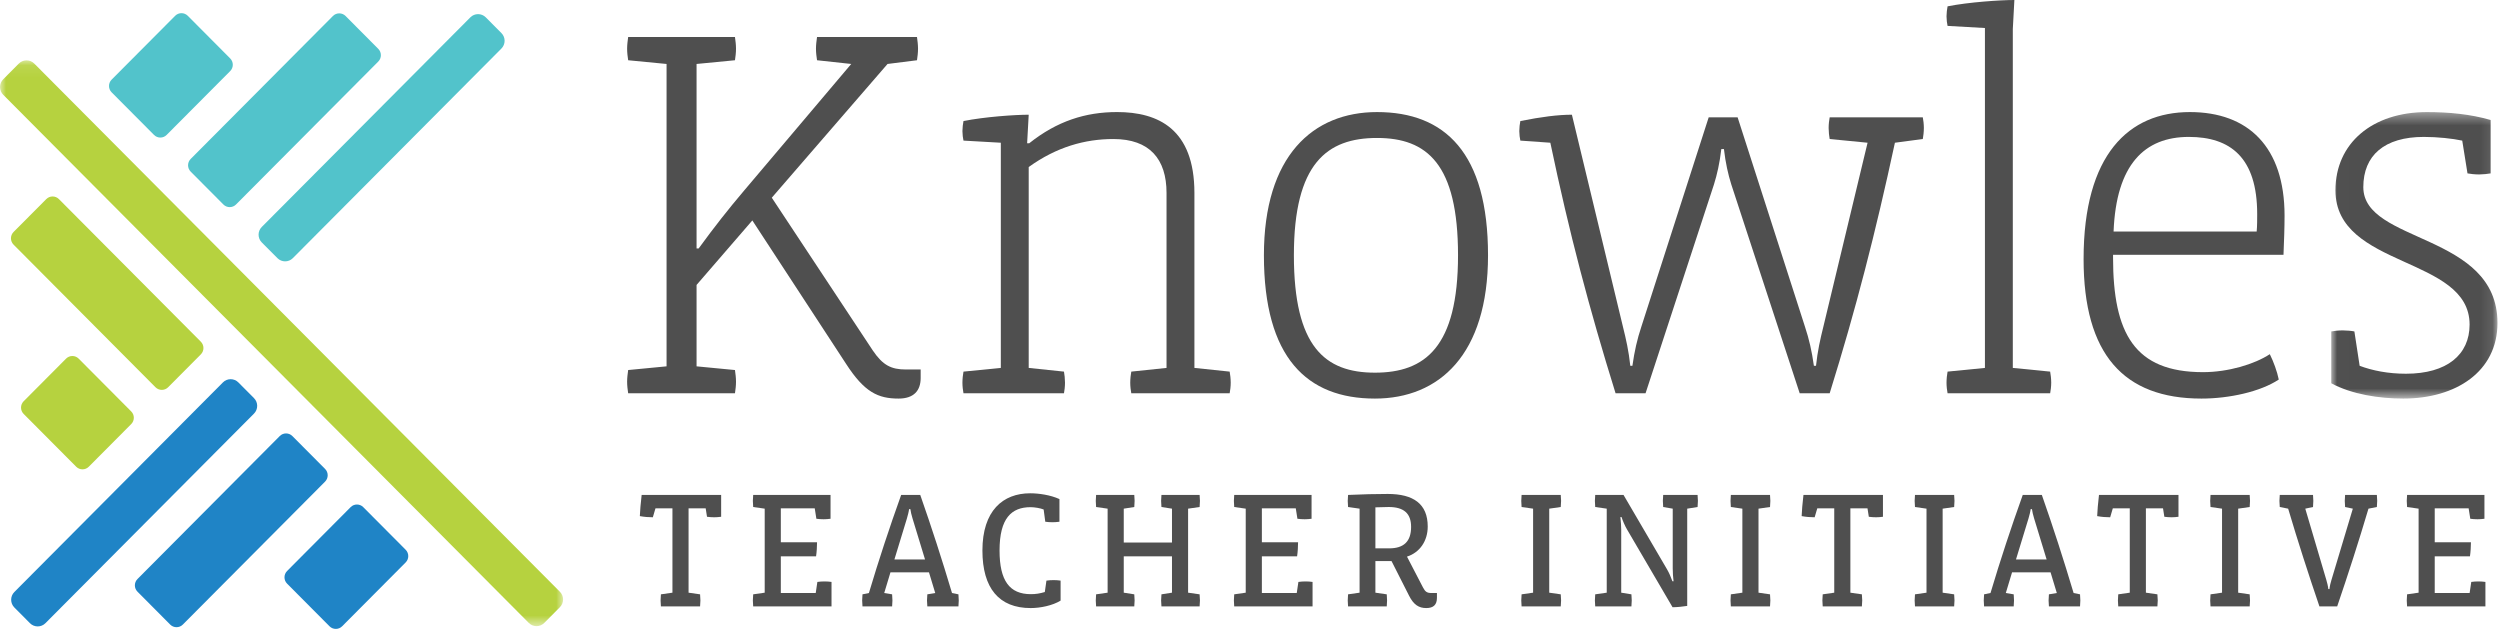 
<svg width="209px" height="53px" viewBox="0 0 209 53" version="1.1" xmlns="http://www.w3.org/2000/svg" xmlns:xlink="http://www.w3.org/1999/xlink">
    <!-- Generator: Sketch 46.1 (44463) - http://www.bohemiancoding.com/sketch -->
    <desc>Created with Sketch.</desc>
    <defs>
        <polygon id="path-1" points="13.904 0.385 13.904 24.337 0.007 24.337 0.007 0.385 13.904 0.385"></polygon>
        <polygon id="path-3" points="4.41349653e-15 47.387 4.41349653e-15 0.085 47.073 0.085 47.073 47.387 0 47.387"></polygon>
    </defs>
    <g id="Symbols" stroke="none" stroke-width="1" fill="none" fill-rule="evenodd">
        <g id="Nav---Shadow" transform="translate(-203, -97)">
            <g id="Logo">
                <g transform="translate(203, 97)">
                    <path d="M60.288,43.202 C60.123,43.229 59.862,43.244 59.711,43.244 C59.545,43.244 59.257,43.229 59.106,43.202 L58.995,42.497 L57.564,42.497 L57.564,49.548 L58.527,49.686 C58.541,49.824 58.555,50.06 58.555,50.199 C58.555,50.336 58.541,50.558 58.527,50.695 L55.252,50.695 C55.238,50.558 55.225,50.336 55.225,50.199 C55.225,50.06 55.238,49.824 55.252,49.686 L56.216,49.548 L56.216,42.497 L54.798,42.497 L54.578,43.244 C54.221,43.244 53.863,43.216 53.491,43.147 C53.506,42.773 53.56,42.027 53.642,41.377 L60.288,41.377 L60.288,43.202 Z" id="Fill-1" fill="#4F4F4F"></path>
                    <path d="M69.515,50.695 L62.966,50.695 C62.953,50.558 62.939,50.336 62.939,50.198 C62.939,50.06 62.953,49.824 62.966,49.686 L63.929,49.548 L63.929,42.524 L62.966,42.386 C62.953,42.248 62.939,42.013 62.939,41.875 C62.939,41.736 62.953,41.516 62.966,41.377 L69.433,41.377 L69.433,43.368 C69.268,43.395 69.007,43.41 68.855,43.41 C68.69,43.41 68.401,43.395 68.249,43.368 L68.112,42.497 L65.277,42.497 L65.277,45.332 L68.305,45.332 C68.305,45.649 68.278,46.161 68.223,46.507 L65.277,46.507 L65.277,49.575 L68.195,49.575 L68.332,48.649 C68.484,48.621 68.773,48.608 68.938,48.608 C69.09,48.608 69.351,48.621 69.515,48.649 L69.515,50.695 Z" id="Fill-3" fill="#4F4F4F"></path>
                    <path d="M76.287,43.34 C76.204,43.064 76.122,42.732 76.108,42.566 L75.997,42.566 C75.984,42.732 75.901,43.064 75.819,43.34 L74.773,46.769 L77.332,46.769 L76.287,43.34 Z M80.126,50.696 L77.525,50.696 C77.511,50.558 77.497,50.336 77.497,50.199 C77.497,50.06 77.511,49.824 77.525,49.686 L78.185,49.576 L77.662,47.847 L74.443,47.847 L73.921,49.576 L74.581,49.686 C74.594,49.824 74.608,50.06 74.608,50.199 C74.608,50.336 74.594,50.558 74.581,50.696 L72.104,50.696 C72.091,50.558 72.077,50.336 72.077,50.199 C72.077,50.06 72.091,49.824 72.104,49.686 L72.641,49.576 C73.466,46.811 74.36,44.101 75.337,41.377 L76.933,41.377 C77.883,44.087 78.763,46.811 79.588,49.576 L80.126,49.686 C80.139,49.824 80.152,50.06 80.152,50.199 C80.152,50.336 80.139,50.558 80.126,50.696 L80.126,50.696 Z" id="Fill-5" fill="#4F4F4F"></path>
                    <path d="M88.666,50.211 C87.992,50.626 86.973,50.834 86.162,50.834 C83.52,50.834 82.13,49.175 82.13,46.023 C82.13,42.69 83.85,41.239 86.12,41.239 C86.836,41.239 87.813,41.377 88.57,41.723 L88.57,43.617 C88.405,43.644 88.143,43.659 87.992,43.659 C87.827,43.659 87.538,43.644 87.386,43.617 L87.249,42.594 C86.987,42.484 86.492,42.4 86.162,42.4 C84.566,42.4 83.562,43.312 83.562,46.023 C83.562,48.552 84.401,49.672 86.176,49.672 C86.601,49.672 86.932,49.617 87.346,49.493 L87.482,48.539 C87.634,48.511 87.923,48.497 88.088,48.497 C88.239,48.497 88.501,48.511 88.666,48.539 L88.666,50.211 Z" id="Fill-7" fill="#4F4F4F"></path>
                    <path d="M100.288,50.695 L97.097,50.695 C97.083,50.558 97.069,50.336 97.069,50.198 C97.069,50.06 97.083,49.824 97.097,49.686 L97.978,49.548 L97.978,46.507 L93.946,46.507 L93.946,49.548 L94.826,49.686 C94.84,49.824 94.854,50.06 94.854,50.198 C94.854,50.336 94.84,50.558 94.826,50.695 L91.634,50.695 C91.621,50.558 91.607,50.336 91.607,50.198 C91.607,50.06 91.621,49.824 91.634,49.686 L92.597,49.548 L92.597,42.524 L91.634,42.386 C91.621,42.248 91.607,42.013 91.607,41.875 C91.607,41.736 91.621,41.516 91.634,41.377 L94.826,41.377 C94.84,41.516 94.854,41.736 94.854,41.875 C94.854,42.013 94.84,42.248 94.826,42.386 L93.946,42.524 L93.946,45.358 L97.978,45.358 L97.978,42.524 L97.097,42.386 C97.083,42.248 97.069,42.013 97.069,41.875 C97.069,41.736 97.083,41.516 97.097,41.377 L100.288,41.377 C100.303,41.516 100.316,41.736 100.316,41.875 C100.316,42.013 100.303,42.248 100.288,42.386 L99.325,42.524 L99.325,49.548 L100.288,49.686 C100.303,49.824 100.316,50.06 100.316,50.198 C100.316,50.336 100.303,50.558 100.288,50.695" id="Fill-9" fill="#4F4F4F"></path>
                    <path d="M109.73,50.695 L103.18,50.695 C103.167,50.558 103.153,50.336 103.153,50.198 C103.153,50.06 103.167,49.824 103.18,49.686 L104.143,49.548 L104.143,42.524 L103.18,42.386 C103.167,42.248 103.153,42.013 103.153,41.875 C103.153,41.736 103.167,41.516 103.18,41.377 L109.647,41.377 L109.647,43.368 C109.482,43.395 109.221,43.41 109.07,43.41 C108.905,43.41 108.615,43.395 108.464,43.368 L108.327,42.497 L105.492,42.497 L105.492,45.332 L108.519,45.332 C108.519,45.649 108.492,46.161 108.437,46.507 L105.492,46.507 L105.492,49.575 L108.409,49.575 L108.546,48.649 C108.698,48.621 108.987,48.608 109.152,48.608 C109.303,48.608 109.565,48.621 109.73,48.649 L109.73,50.695 Z" id="Fill-11" fill="#4F4F4F"></path>
                    <path d="M116.097,42.386 C115.863,42.386 115.285,42.4 114.983,42.414 L114.983,45.842 L116.138,45.842 C117.363,45.842 117.968,45.262 117.968,44.045 C117.968,42.926 117.363,42.386 116.097,42.386 L116.097,42.386 Z M120.128,49.976 C120.128,50.558 119.84,50.834 119.234,50.834 C118.628,50.834 118.188,50.571 117.803,49.81 L116.332,46.907 L114.983,46.907 L114.983,49.548 L115.933,49.686 C115.945,49.824 115.959,50.059 115.959,50.198 C115.959,50.336 115.945,50.558 115.933,50.696 L112.698,50.696 C112.684,50.558 112.671,50.336 112.671,50.198 C112.671,50.059 112.684,49.824 112.698,49.686 L113.661,49.548 L113.661,42.524 L112.698,42.386 C112.684,42.248 112.671,42.013 112.671,41.875 C112.671,41.736 112.684,41.515 112.698,41.377 C113.895,41.321 115.01,41.294 116.015,41.294 C118.162,41.294 119.358,42.123 119.358,44.018 C119.358,45.221 118.698,46.188 117.624,46.534 L118.959,49.106 C119.152,49.479 119.303,49.576 119.673,49.576 L120.128,49.576 L120.128,49.976 Z" id="Fill-13" fill="#4F4F4F"></path>
                    <path d="M130.479,50.695 L127.205,50.695 C127.191,50.558 127.178,50.336 127.178,50.198 C127.178,50.06 127.191,49.824 127.205,49.686 L128.167,49.548 L128.167,42.524 L127.205,42.386 C127.191,42.248 127.178,42.013 127.178,41.875 C127.178,41.736 127.191,41.516 127.205,41.377 L130.479,41.377 C130.493,41.516 130.507,41.736 130.507,41.875 C130.507,42.013 130.493,42.248 130.479,42.386 L129.516,42.524 L129.516,49.548 L130.479,49.686 C130.493,49.824 130.507,50.06 130.507,50.198 C130.507,50.336 130.493,50.558 130.479,50.695" id="Fill-15" fill="#4F4F4F"></path>
                    <path d="M141.918,42.386 L141.051,42.524 L141.051,50.654 C140.721,50.709 140.185,50.765 139.826,50.765 L136.015,44.253 C135.85,43.976 135.658,43.534 135.562,43.229 L135.465,43.229 C135.507,43.589 135.534,44.018 135.534,44.294 L135.534,49.548 L136.387,49.686 C136.4,49.824 136.414,50.059 136.414,50.198 C136.414,50.336 136.4,50.558 136.387,50.696 L133.36,50.696 C133.346,50.558 133.333,50.336 133.333,50.198 C133.333,50.059 133.346,49.824 133.36,49.686 L134.323,49.548 L134.323,42.524 L133.36,42.386 C133.346,42.248 133.333,42.013 133.333,41.875 C133.333,41.736 133.346,41.515 133.36,41.377 L135.727,41.377 L139.358,47.585 C139.524,47.861 139.704,48.276 139.814,48.594 L139.909,48.594 C139.869,48.318 139.84,47.806 139.84,47.515 L139.84,42.524 L139.042,42.386 C139.029,42.248 139.015,42.013 139.015,41.875 C139.015,41.736 139.029,41.515 139.042,41.377 L141.918,41.377 C141.932,41.515 141.946,41.736 141.946,41.875 C141.946,42.013 141.932,42.248 141.918,42.386" id="Fill-17" fill="#4F4F4F"></path>
                    <path d="M147.974,50.695 L144.699,50.695 C144.685,50.558 144.672,50.336 144.672,50.198 C144.672,50.06 144.685,49.824 144.699,49.686 L145.662,49.548 L145.662,42.524 L144.699,42.386 C144.685,42.248 144.672,42.013 144.672,41.875 C144.672,41.736 144.685,41.516 144.699,41.377 L147.974,41.377 C147.988,41.516 148.002,41.736 148.002,41.875 C148.002,42.013 147.988,42.248 147.974,42.386 L147.011,42.524 L147.011,49.548 L147.974,49.686 C147.988,49.824 148.002,50.06 148.002,50.198 C148.002,50.336 147.988,50.558 147.974,50.695" id="Fill-19" fill="#4F4F4F"></path>
                    <path d="M157.415,43.202 C157.25,43.229 156.988,43.244 156.837,43.244 C156.672,43.244 156.384,43.229 156.233,43.202 L156.122,42.497 L154.691,42.497 L154.691,49.548 L155.653,49.686 C155.669,49.824 155.682,50.06 155.682,50.199 C155.682,50.336 155.669,50.558 155.653,50.695 L152.379,50.695 C152.366,50.558 152.352,50.336 152.352,50.199 C152.352,50.06 152.366,49.824 152.379,49.686 L153.343,49.548 L153.343,42.497 L151.925,42.497 L151.705,43.244 C151.348,43.244 150.989,43.216 150.618,43.147 C150.632,42.773 150.686,42.027 150.769,41.377 L157.415,41.377 L157.415,43.202 Z" id="Fill-21" fill="#4F4F4F"></path>
                    <path d="M163.367,50.695 L160.093,50.695 C160.079,50.558 160.065,50.336 160.065,50.198 C160.065,50.06 160.079,49.824 160.093,49.686 L161.056,49.548 L161.056,42.524 L160.093,42.386 C160.079,42.248 160.065,42.013 160.065,41.875 C160.065,41.736 160.079,41.516 160.093,41.377 L163.367,41.377 C163.381,41.516 163.396,41.736 163.396,41.875 C163.396,42.013 163.381,42.248 163.367,42.386 L162.405,42.524 L162.405,49.548 L163.367,49.686 C163.381,49.824 163.396,50.06 163.396,50.198 C163.396,50.336 163.381,50.558 163.367,50.695" id="Fill-23" fill="#4F4F4F"></path>
                    <path d="M170.052,43.34 C169.969,43.064 169.887,42.732 169.873,42.566 L169.762,42.566 C169.749,42.732 169.666,43.064 169.584,43.34 L168.537,46.769 L171.097,46.769 L170.052,43.34 Z M173.891,50.696 L171.29,50.696 C171.276,50.558 171.262,50.336 171.262,50.199 C171.262,50.06 171.276,49.824 171.29,49.686 L171.95,49.576 L171.427,47.847 L168.208,47.847 L167.686,49.576 L168.346,49.686 C168.359,49.824 168.372,50.06 168.372,50.199 C168.372,50.336 168.359,50.558 168.346,50.696 L165.869,50.696 C165.856,50.558 165.842,50.336 165.842,50.199 C165.842,50.06 165.856,49.824 165.869,49.686 L166.406,49.576 C167.231,46.811 168.125,44.101 169.102,41.377 L170.698,41.377 C171.648,44.087 172.528,46.811 173.353,49.576 L173.891,49.686 C173.903,49.824 173.917,50.06 173.917,50.199 C173.917,50.336 173.903,50.558 173.891,50.696 L173.891,50.696 Z" id="Fill-25" fill="#4F4F4F"></path>
                    <path d="M182.121,43.202 C181.956,43.229 181.695,43.244 181.543,43.244 C181.378,43.244 181.09,43.229 180.939,43.202 L180.828,42.497 L179.397,42.497 L179.397,49.548 L180.359,49.686 C180.375,49.824 180.388,50.06 180.388,50.199 C180.388,50.336 180.375,50.558 180.359,50.695 L177.085,50.695 C177.072,50.558 177.058,50.336 177.058,50.199 C177.058,50.06 177.072,49.824 177.085,49.686 L178.049,49.548 L178.049,42.497 L176.631,42.497 L176.411,43.244 C176.054,43.244 175.695,43.216 175.324,43.147 C175.338,42.773 175.393,42.027 175.475,41.377 L182.121,41.377 L182.121,43.202 Z" id="Fill-27" fill="#4F4F4F"></path>
                    <path d="M188.074,50.695 L184.799,50.695 C184.785,50.558 184.772,50.336 184.772,50.198 C184.772,50.06 184.785,49.824 184.799,49.686 L185.762,49.548 L185.762,42.524 L184.799,42.386 C184.785,42.248 184.772,42.013 184.772,41.875 C184.772,41.736 184.785,41.516 184.799,41.377 L188.074,41.377 C188.087,41.516 188.102,41.736 188.102,41.875 C188.102,42.013 188.087,42.248 188.074,42.386 L187.111,42.524 L187.111,49.548 L188.074,49.686 C188.087,49.824 188.102,50.06 188.102,50.198 C188.102,50.336 188.087,50.558 188.074,50.695" id="Fill-29" fill="#4F4F4F"></path>
                    <path d="M198.706,42.386 L198.004,42.524 C197.192,45.262 196.312,47.986 195.389,50.696 L193.904,50.696 C192.982,47.986 192.101,45.262 191.29,42.524 L190.588,42.386 C190.574,42.248 190.56,42.013 190.56,41.875 C190.56,41.736 190.574,41.515 190.588,41.377 L193.368,41.377 C193.381,41.515 193.394,41.736 193.394,41.875 C193.394,42.013 193.381,42.248 193.368,42.386 L192.721,42.524 L194.482,48.484 C194.551,48.719 194.62,48.981 194.647,49.244 L194.743,49.244 C194.77,48.981 194.839,48.719 194.909,48.484 L196.697,42.524 L196.05,42.386 C196.036,42.248 196.023,42.013 196.023,41.875 C196.023,41.736 196.036,41.515 196.05,41.377 L198.706,41.377 C198.72,41.515 198.734,41.736 198.734,41.875 C198.734,42.013 198.72,42.248 198.706,42.386" id="Fill-31" fill="#4F4F4F"></path>
                    <path d="M207.781,50.695 L201.232,50.695 C201.218,50.558 201.205,50.336 201.205,50.198 C201.205,50.06 201.218,49.824 201.232,49.686 L202.195,49.548 L202.195,42.524 L201.232,42.386 C201.218,42.248 201.205,42.013 201.205,41.875 C201.205,41.736 201.218,41.516 201.232,41.377 L207.699,41.377 L207.699,43.368 C207.534,43.395 207.272,43.41 207.121,43.41 C206.956,43.41 206.666,43.395 206.515,43.368 L206.378,42.497 L203.543,42.497 L203.543,45.332 L206.571,45.332 C206.571,45.649 206.543,46.161 206.488,46.507 L203.543,46.507 L203.543,49.575 L206.461,49.575 L206.598,48.649 C206.749,48.621 207.039,48.608 207.203,48.608 C207.355,48.608 207.616,48.621 207.781,48.649 L207.781,50.695 Z" id="Fill-33" fill="#4F4F4F"></path>
                    <path d="M76.968,31.598 C76.968,32.658 76.396,33.321 75.121,33.321 C73.405,33.321 72.262,32.791 70.723,30.405 L62.895,18.428 L58.233,23.82 L58.233,30.626 L61.443,30.935 C61.488,31.244 61.53,31.598 61.53,31.907 C61.53,32.26 61.488,32.569 61.443,32.879 L52.515,32.879 C52.471,32.569 52.427,32.26 52.427,31.907 C52.427,31.598 52.471,31.244 52.515,30.935 L55.725,30.626 L55.725,5.347 L52.515,5.037 C52.471,4.728 52.427,4.419 52.427,4.066 C52.427,3.756 52.471,3.402 52.515,3.093 L61.443,3.093 C61.488,3.402 61.53,3.756 61.53,4.066 C61.53,4.419 61.488,4.728 61.443,5.037 L58.233,5.347 L58.233,20.77 L58.408,20.77 C59.727,18.959 60.915,17.456 62.19,15.953 L71.163,5.347 L68.304,5.037 C68.26,4.728 68.215,4.419 68.215,4.066 C68.215,3.756 68.26,3.402 68.304,3.093 L76.66,3.093 C76.704,3.402 76.747,3.756 76.747,4.066 C76.747,4.419 76.704,4.728 76.66,5.037 L74.198,5.347 L64.522,16.528 L72.965,29.299 C73.801,30.537 74.505,30.89 75.736,30.89 L76.968,30.89 L76.968,31.598 Z" id="Fill-35" fill="#4F4F4F"></path>
                    <path d="M102.8,32.879 L94.576,32.879 C94.532,32.658 94.488,32.305 94.488,31.995 C94.488,31.686 94.532,31.289 94.576,31.067 L97.522,30.758 L97.522,16.13 C97.522,13.302 96.115,11.623 93.081,11.623 C90.706,11.623 88.331,12.285 86,13.964 L86,30.758 L88.948,31.067 C88.992,31.289 89.034,31.686 89.034,31.995 C89.034,32.305 88.992,32.658 88.948,32.879 L80.547,32.879 C80.503,32.658 80.459,32.305 80.459,31.995 C80.459,31.686 80.503,31.289 80.547,31.067 L83.669,30.758 L83.669,11.932 L80.547,11.755 C80.503,11.578 80.459,11.225 80.459,10.959 C80.459,10.694 80.503,10.341 80.547,10.12 C82.306,9.766 84.856,9.59 86,9.59 L85.868,11.976 L86.044,11.976 C88.376,10.12 90.75,9.368 93.388,9.368 C96.82,9.368 99.853,10.783 99.853,16.13 L99.853,30.758 L102.8,31.067 C102.844,31.289 102.888,31.686 102.888,31.995 C102.888,32.305 102.844,32.658 102.8,32.879" id="Fill-37" fill="#4F4F4F"></path>
                    <path d="M115.118,11.534 C110.94,11.534 108.169,13.656 108.169,21.344 C108.169,28.99 110.766,31.155 114.943,31.155 C119.121,31.155 121.891,29.034 121.891,21.344 C121.891,13.7 119.296,11.534 115.118,11.534 M114.943,33.321 C109.269,33.321 105.663,29.919 105.663,21.344 C105.663,13.037 109.753,9.369 115.118,9.369 C120.792,9.369 124.399,12.772 124.399,21.344 C124.399,29.653 120.308,33.321 114.943,33.321" id="Fill-39" fill="#4F4F4F"></path>
                    <path d="M160.746,11.622 L158.415,11.932 C156.787,19.489 155.161,25.809 152.961,32.879 L150.455,32.879 L144.737,15.423 C144.473,14.584 144.253,13.612 144.121,12.462 L143.902,12.462 C143.769,13.612 143.549,14.584 143.286,15.423 L137.568,32.879 L135.062,32.879 C132.863,25.809 131.192,19.489 129.608,11.932 L127.101,11.755 C127.057,11.578 127.013,11.225 127.013,10.96 C127.013,10.694 127.057,10.297 127.101,10.12 C128.861,9.766 130.268,9.59 131.411,9.59 L135.677,27.312 C135.941,28.372 136.161,29.344 136.293,30.582 L136.469,30.582 C136.645,29.344 136.865,28.372 137.217,27.312 L142.846,9.81 L145.265,9.81 L150.895,27.312 C151.246,28.372 151.467,29.344 151.642,30.582 L151.818,30.582 C151.95,29.344 152.169,28.372 152.433,27.312 L156.129,11.932 L152.961,11.622 C152.917,11.401 152.874,11.004 152.874,10.694 C152.874,10.385 152.917,10.032 152.961,9.81 L160.746,9.81 C160.79,10.032 160.835,10.385 160.835,10.694 C160.835,11.004 160.79,11.401 160.746,11.622" id="Fill-41" fill="#4F4F4F"></path>
                    <path d="M171.393,32.879 L162.817,32.879 C162.773,32.658 162.729,32.305 162.729,31.995 C162.729,31.686 162.773,31.289 162.817,31.067 L165.94,30.758 L165.94,2.342 L162.817,2.165 C162.773,1.988 162.729,1.635 162.729,1.37 C162.729,1.105 162.773,0.751 162.817,0.53 C164.576,0.177 167.26,0 168.402,0 L168.271,2.43 L168.271,30.758 L171.393,31.067 C171.437,31.289 171.482,31.686 171.482,31.995 C171.482,32.305 171.437,32.658 171.393,32.879" id="Fill-43" fill="#4F4F4F"></path>
                    <path d="M182.985,11.446 C179.291,11.446 176.915,13.744 176.695,19.356 L188.658,19.356 C188.701,18.958 188.701,18.251 188.701,17.898 C188.701,13.169 186.458,11.446 182.985,11.446 M190.9,21.3 L176.651,21.3 L176.651,21.522 C176.651,27.885 178.454,31.112 184.172,31.112 C186.283,31.112 188.482,30.448 189.756,29.609 C190.065,30.227 190.372,31.067 190.505,31.73 C188.966,32.747 186.37,33.321 184.039,33.321 C177.53,33.321 174.188,29.609 174.188,21.654 C174.188,12.904 177.97,9.369 183.072,9.369 C187.954,9.369 190.989,12.285 190.989,18.03 C190.989,19.003 190.945,20.24 190.9,21.3" id="Fill-45" fill="#4F4F4F"></path>
                    <g id="Group-49" transform="translate(194.885, 8.984)">
                        <mask id="mask-2" fill="white">
                            <use xlink:href="#path-1"></use>
                        </mask>
                        <g id="Clip-48"></g>
                        <path d="M6.031,24.337 C4.009,24.337 1.721,23.984 0.007,23.056 L0.007,18.725 C0.227,18.68 0.623,18.636 0.974,18.636 C1.282,18.636 1.765,18.68 1.942,18.725 L2.381,21.597 C3.437,21.995 4.756,22.26 6.252,22.26 C9.682,22.26 11.573,20.669 11.573,18.149 C11.573,12.405 0.358,13.466 0.358,6.925 C0.358,2.992 3.437,0.385 8.011,0.385 C9.814,0.385 11.661,0.561 13.332,1.047 L13.332,5.511 C13.112,5.555 12.672,5.6 12.365,5.6 C12.014,5.6 11.616,5.555 11.397,5.511 L10.958,2.771 C10.122,2.594 8.89,2.462 7.747,2.462 C4.449,2.462 2.688,4.008 2.688,6.66 C2.688,11.389 13.904,10.46 13.904,18.017 C13.904,22.083 10.43,24.337 6.031,24.337" id="Fill-47" fill="#4F4F4F" mask="url(#mask-2)"></path>
                    </g>
                    <path d="M10.97,35.453 L7.422,39.018 C7.132,39.31 6.66,39.31 6.37,39.018 L1.976,34.603 C1.686,34.311 1.686,33.838 1.976,33.545 L5.524,29.981 C5.815,29.689 6.286,29.689 6.576,29.981 L10.97,34.396 C11.261,34.687 11.261,35.161 10.97,35.453" id="Fill-50" fill="#B6D23F"></path>
                    <path d="M23.193,21.582 L21.884,20.267 C21.528,19.909 21.528,19.33 21.884,18.973 L39.323,1.449 C39.679,1.092 40.255,1.092 40.61,1.449 L41.919,2.765 C42.275,3.122 42.275,3.701 41.919,4.058 L24.48,21.582 C24.125,21.939 23.549,21.939 23.193,21.582" id="Fill-52" fill="#52C3CB"></path>
                    <path d="M18.676,17.096 L15.941,14.348 C15.649,14.055 15.649,13.58 15.941,13.287 L27.834,1.336 C28.126,1.044 28.598,1.044 28.889,1.336 L31.624,4.084 C31.915,4.377 31.915,4.852 31.624,5.145 L19.731,17.096 C19.44,17.389 18.968,17.389 18.676,17.096" id="Fill-54" fill="#52C3CB"></path>
                    <path d="M12.878,11.281 L9.33,7.717 C9.04,7.425 9.04,6.951 9.33,6.659 L14.644,1.32 C14.935,1.028 15.406,1.028 15.697,1.32 L19.244,4.885 C19.535,5.177 19.535,5.651 19.244,5.942 L13.93,11.281 C13.64,11.574 13.169,11.574 12.878,11.281" id="Fill-56" fill="#52C3CB"></path>
                    <path d="M19.925,31.968 L21.234,33.284 C21.59,33.64 21.59,34.219 21.234,34.577 L3.795,52.101 C3.439,52.458 2.863,52.458 2.507,52.101 L1.199,50.785 C0.844,50.428 0.844,49.849 1.199,49.492 L18.638,31.968 C18.993,31.611 19.57,31.611 19.925,31.968" id="Fill-58" fill="#1F84C6"></path>
                    <path d="M24.442,36.454 L27.177,39.202 C27.468,39.495 27.468,39.97 27.177,40.263 L15.284,52.214 C14.993,52.507 14.52,52.507 14.228,52.214 L11.494,49.465 C11.202,49.173 11.202,48.698 11.494,48.405 L23.387,36.454 C23.678,36.161 24.151,36.161 24.442,36.454" id="Fill-60" fill="#1F84C6"></path>
                    <g id="Group-64" transform="translate(23.359, 41.846)" fill="#1F84C6">
                        <path d="M7.008,0.55 L10.555,4.114 C10.845,4.407 10.845,4.88 10.555,5.173 L5.242,10.512 C4.951,10.803 4.479,10.803 4.189,10.512 L0.642,6.947 C0.351,6.655 0.351,6.181 0.642,5.889 L5.955,0.55 C6.245,0.257 6.717,0.257 7.008,0.55" id="Fill-62"></path>
                    </g>
                    <g id="Group-67" transform="translate(0, 4.96)">
                        <mask id="mask-4" fill="white">
                            <use xlink:href="#path-3"></use>
                        </mask>
                        <g id="Clip-66"></g>
                        <path d="M46.807,45.803 L45.498,47.119 C45.142,47.476 44.566,47.476 44.21,47.119 L0.267,2.962 C-0.089,2.605 -0.089,2.026 0.267,1.669 L1.575,0.353 C1.931,-0.004 2.507,-0.004 2.863,0.353 L46.807,44.51 C47.162,44.867 47.162,45.447 46.807,45.803" id="Fill-65" fill="#B6D23F" mask="url(#mask-4)"></path>
                    </g>
                    <path d="M16.79,29.626 L14.055,32.375 C13.764,32.667 13.291,32.667 12.999,32.375 L1.135,20.453 C0.843,20.16 0.843,19.685 1.135,19.392 L3.87,16.644 C4.162,16.351 4.633,16.351 4.925,16.644 L16.79,28.566 C17.081,28.858 17.081,29.333 16.79,29.626" id="Fill-68" fill="#B6D23F"></path>
                </g>
            </g>
        </g>
    </g>
</svg>
